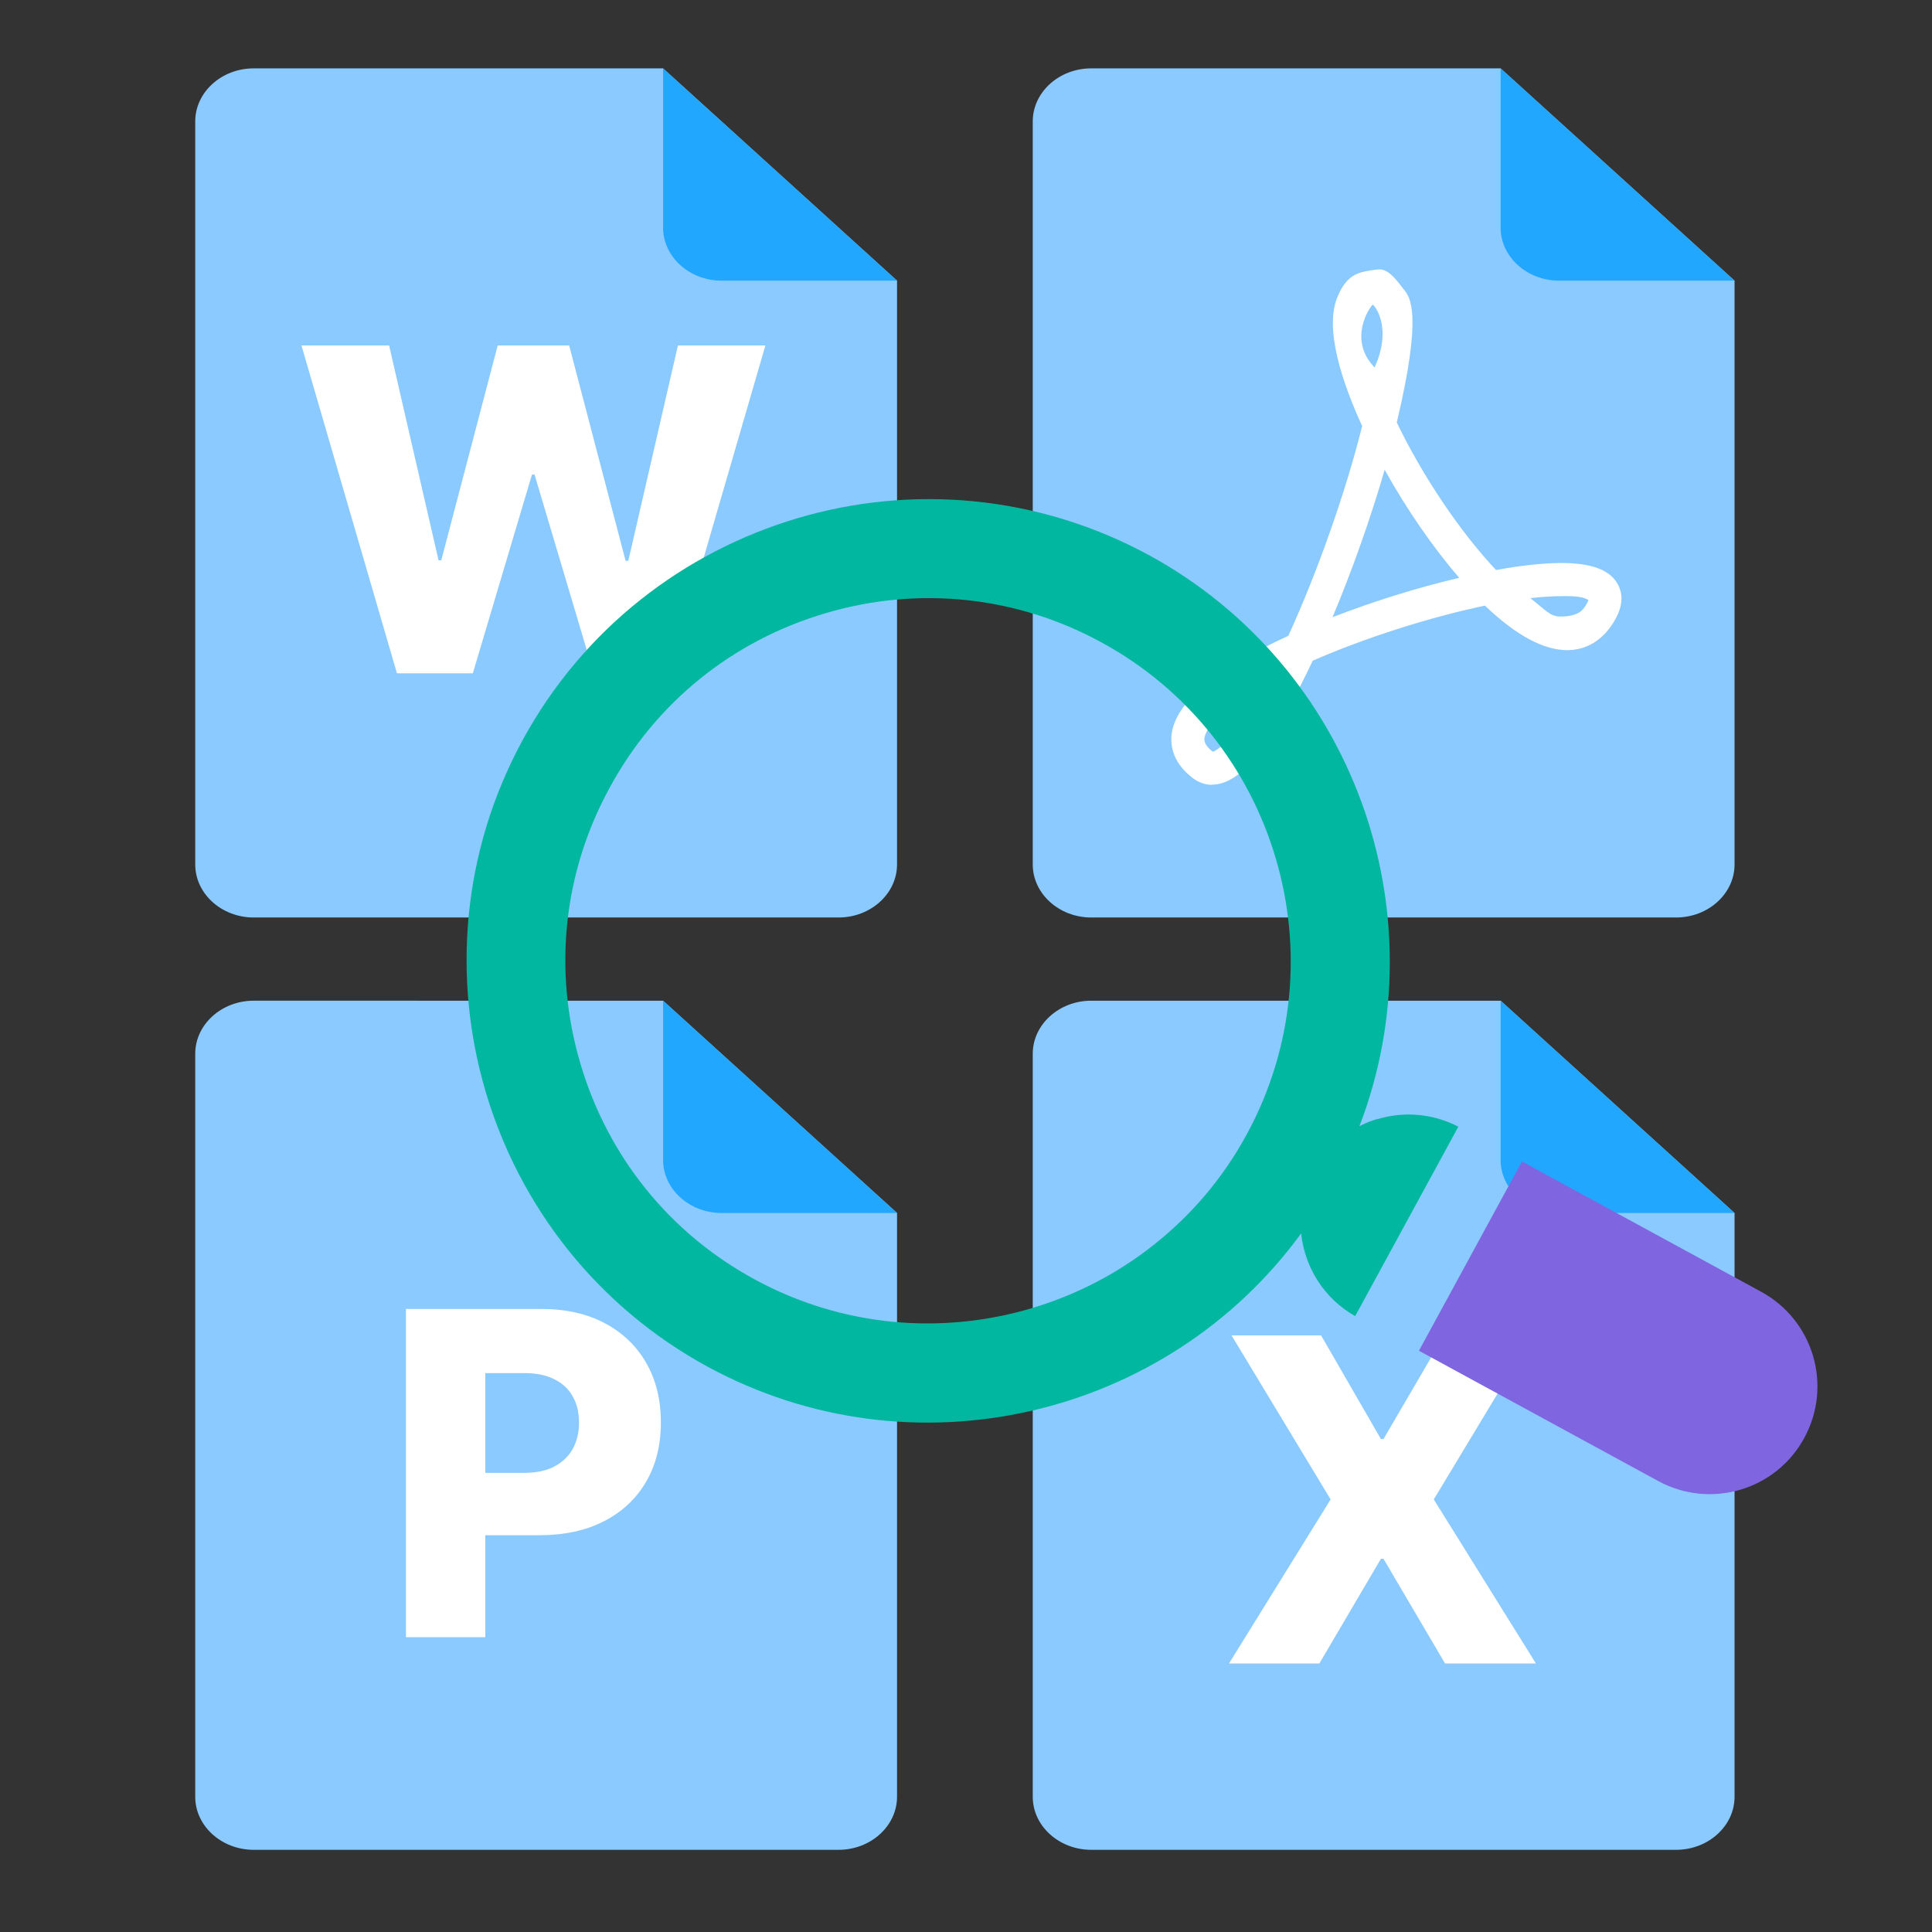 <?xml version="1.0" encoding="UTF-8"?>
<svg id="Layer_1" data-name="Layer 1" xmlns="http://www.w3.org/2000/svg" viewBox="0 0 113.31 113.31">
  <rect x="0" y="0" width="113.31" height="113.31" fill="#333333" stroke="none"/>
  <defs>
    <style>
      .cls-1 {
        fill: #02b79f;
      }

      .cls-1, .cls-2, .cls-3, .cls-4, .cls-5 {
        stroke-width: 0px;
      }

      .cls-2 {
        fill: #8065e0;
      }

      .cls-3 {
        fill: #8bcaff;
      }

      .cls-4 {
        fill: #fff;
      }

      .cls-5 {
        fill: #22a7ff;
      }
    </style>
  </defs>
  <g>
    <path class="cls-3" d="M14.88,4.01c-1.89,0-3.43,1.4-3.43,3.11v43.58c0,1.71,1.54,3.11,3.43,3.11h34.3c1.89,0,3.43-1.4,3.43-3.11V16.46l-13.72-12.45H14.88Z"/>
    <path class="cls-5" d="M42.32,16.46h10.29l-13.72-12.45v9.34c0,1.71,1.54,3.11,3.43,3.11Z"/>
  </g>
  <g>
    <path class="cls-3" d="M64,4.01c-1.89,0-3.43,1.4-3.43,3.11v43.58c0,1.71,1.54,3.11,3.43,3.11h34.3c1.89,0,3.43-1.4,3.43-3.11V16.46l-13.72-12.45h-24.01Z"/>
    <path class="cls-5" d="M91.44,16.46h10.29l-13.72-12.45v9.34c0,1.71,1.54,3.11,3.43,3.11Z"/>
  </g>
  <path class="cls-4" d="M23.28,39.49l-5.6-19.23h5.14l2.9,12.6h.16l3.31-12.6h4.19l3.31,12.63h.16l2.91-12.63h5.13l-5.59,19.23h-4.48l-3.47-11.66h-.15l-3.47,11.66h-4.47Z"/>
  <g>
    <path class="cls-3" d="M14.88,58.69c-1.89,0-3.43,1.4-3.43,3.11v43.58c0,1.71,1.54,3.11,3.43,3.11h34.3c1.89,0,3.43-1.4,3.43-3.11v-34.24l-13.72-12.45H14.88Z"/>
    <path class="cls-5" d="M42.32,71.14h10.29l-13.72-12.45v9.34c0,1.71,1.54,3.11,3.43,3.11Z"/>
  </g>
  <path class="cls-4" d="M23.81,96v-19.23h7.94c1.44,0,2.68.28,3.73.84,1.05.56,1.86,1.34,2.43,2.34.57,1,.85,2.16.85,3.48s-.29,2.49-.87,3.48c-.58.99-1.4,1.76-2.47,2.31s-2.34.82-3.81.82h-4.9v-3.66h4.04c.7,0,1.29-.12,1.76-.37s.83-.59,1.08-1.03c.24-.44.37-.96.37-1.54s-.12-1.11-.37-1.54c-.24-.44-.6-.77-1.08-1.01-.48-.24-1.06-.36-1.76-.36h-2.29v15.49h-4.65Z"/>
  <g>
    <path class="cls-3" d="M64,58.69c-1.89,0-3.43,1.4-3.43,3.11v43.58c0,1.71,1.54,3.11,3.43,3.11h34.3c1.89,0,3.43-1.4,3.43-3.11v-34.24l-13.72-12.45h-24.01Z"/>
    <path class="cls-5" d="M91.44,71.14h10.29l-13.72-12.45v9.34c0,1.71,1.54,3.11,3.43,3.11Z"/>
  </g>
  <path class="cls-4" d="M77.48,78.32l3.51,6.08h.15l3.55-6.08h5.2l-5.8,9.62,5.99,9.62h-5.33l-3.61-6.14h-.15l-3.61,6.14h-5.3l5.96-9.62-5.81-9.62h5.24Z"/>
  <path class="cls-4" d="M71.1,46.03h0c-.4,0-.78-.13-1.11-.37-1.19-.89-1.35-1.89-1.28-2.57.21-1.86,2.51-3.81,6.85-5.8,1.72-3.77,3.36-8.42,4.33-12.3-1.14-2.49-2.25-5.71-1.44-7.6.28-.66.64-1.17,1.3-1.39.26-.09.92-.2,1.16-.2.58,0,1.08.74,1.44,1.2.34.43,1.1,1.34-.43,7.78,1.54,3.19,3.73,6.43,5.82,8.65,1.5-.27,2.79-.41,3.84-.41,1.79,0,2.88.42,3.32,1.28.37.71.22,1.54-.45,2.47-.64.89-1.52,1.36-2.54,1.36-1.39,0-3.01-.88-4.82-2.61-3.25.68-7.04,1.89-10.1,3.23-.96,2.03-1.87,3.66-2.73,4.86-1.17,1.64-2.18,2.41-3.19,2.41ZM74.15,40.16c-2.45,1.37-3.44,2.5-3.51,3.14-.01.11-.04.38.49.79.17-.05,1.17-.51,3.02-3.93ZM89.75,35.08c.93.72,1.16,1.08,1.77,1.08.27,0,1.03-.01,1.38-.5.17-.24.24-.39.26-.47-.14-.07-.33-.23-1.34-.23-.58,0-1.3.03-2.07.12ZM81.21,27.55c-.82,2.83-1.9,5.89-3.06,8.65,2.39-.93,4.99-1.74,7.43-2.31-1.54-1.79-3.09-4.03-4.37-6.34ZM80.51,17.87c-.11.04-1.52,2.01.11,3.68,1.09-2.42-.06-3.7-.11-3.68Z"/>
  <g>
    <path class="cls-1" d="M80.8,65.62c-.37.11-.73.25-1.07.43,4.78-12.47-.3-26.92-12.34-33.49-6.56-3.56-13.96-4.14-20.61-2.17s-12.56,6.46-16.13,13.02c-7.13,13.11-2.27,29.59,10.84,36.74,12.05,6.55,26.95,2.98,34.82-7.81.21,1.97,1.33,3.81,3.17,4.85l6.05-11.11c-1.52-.79-3.2-.9-4.72-.45ZM73.12,66.53c-1.4,2.58-3.26,4.74-5.43,6.46-2.16,1.72-4.62,2.98-7.23,3.75-5.23,1.54-11.04,1.1-16.19-1.7-5-2.71-8.62-7.21-10.23-12.66-1.61-5.45-1.01-11.2,1.72-16.19,2.71-5,7.22-8.63,12.67-10.23,5.45-1.61,11.2-1,16.18,1.72,10.29,5.61,14.11,18.55,8.51,28.85Z"/>
    <path class="cls-2" d="M103.29,75.76l-14.03-7.64-6.04,11.1,14.03,7.64c3.07,1.67,6.91.54,8.57-2.53,1.67-3.06.54-6.9-2.53-8.57Z"/>
  </g>
</svg>
